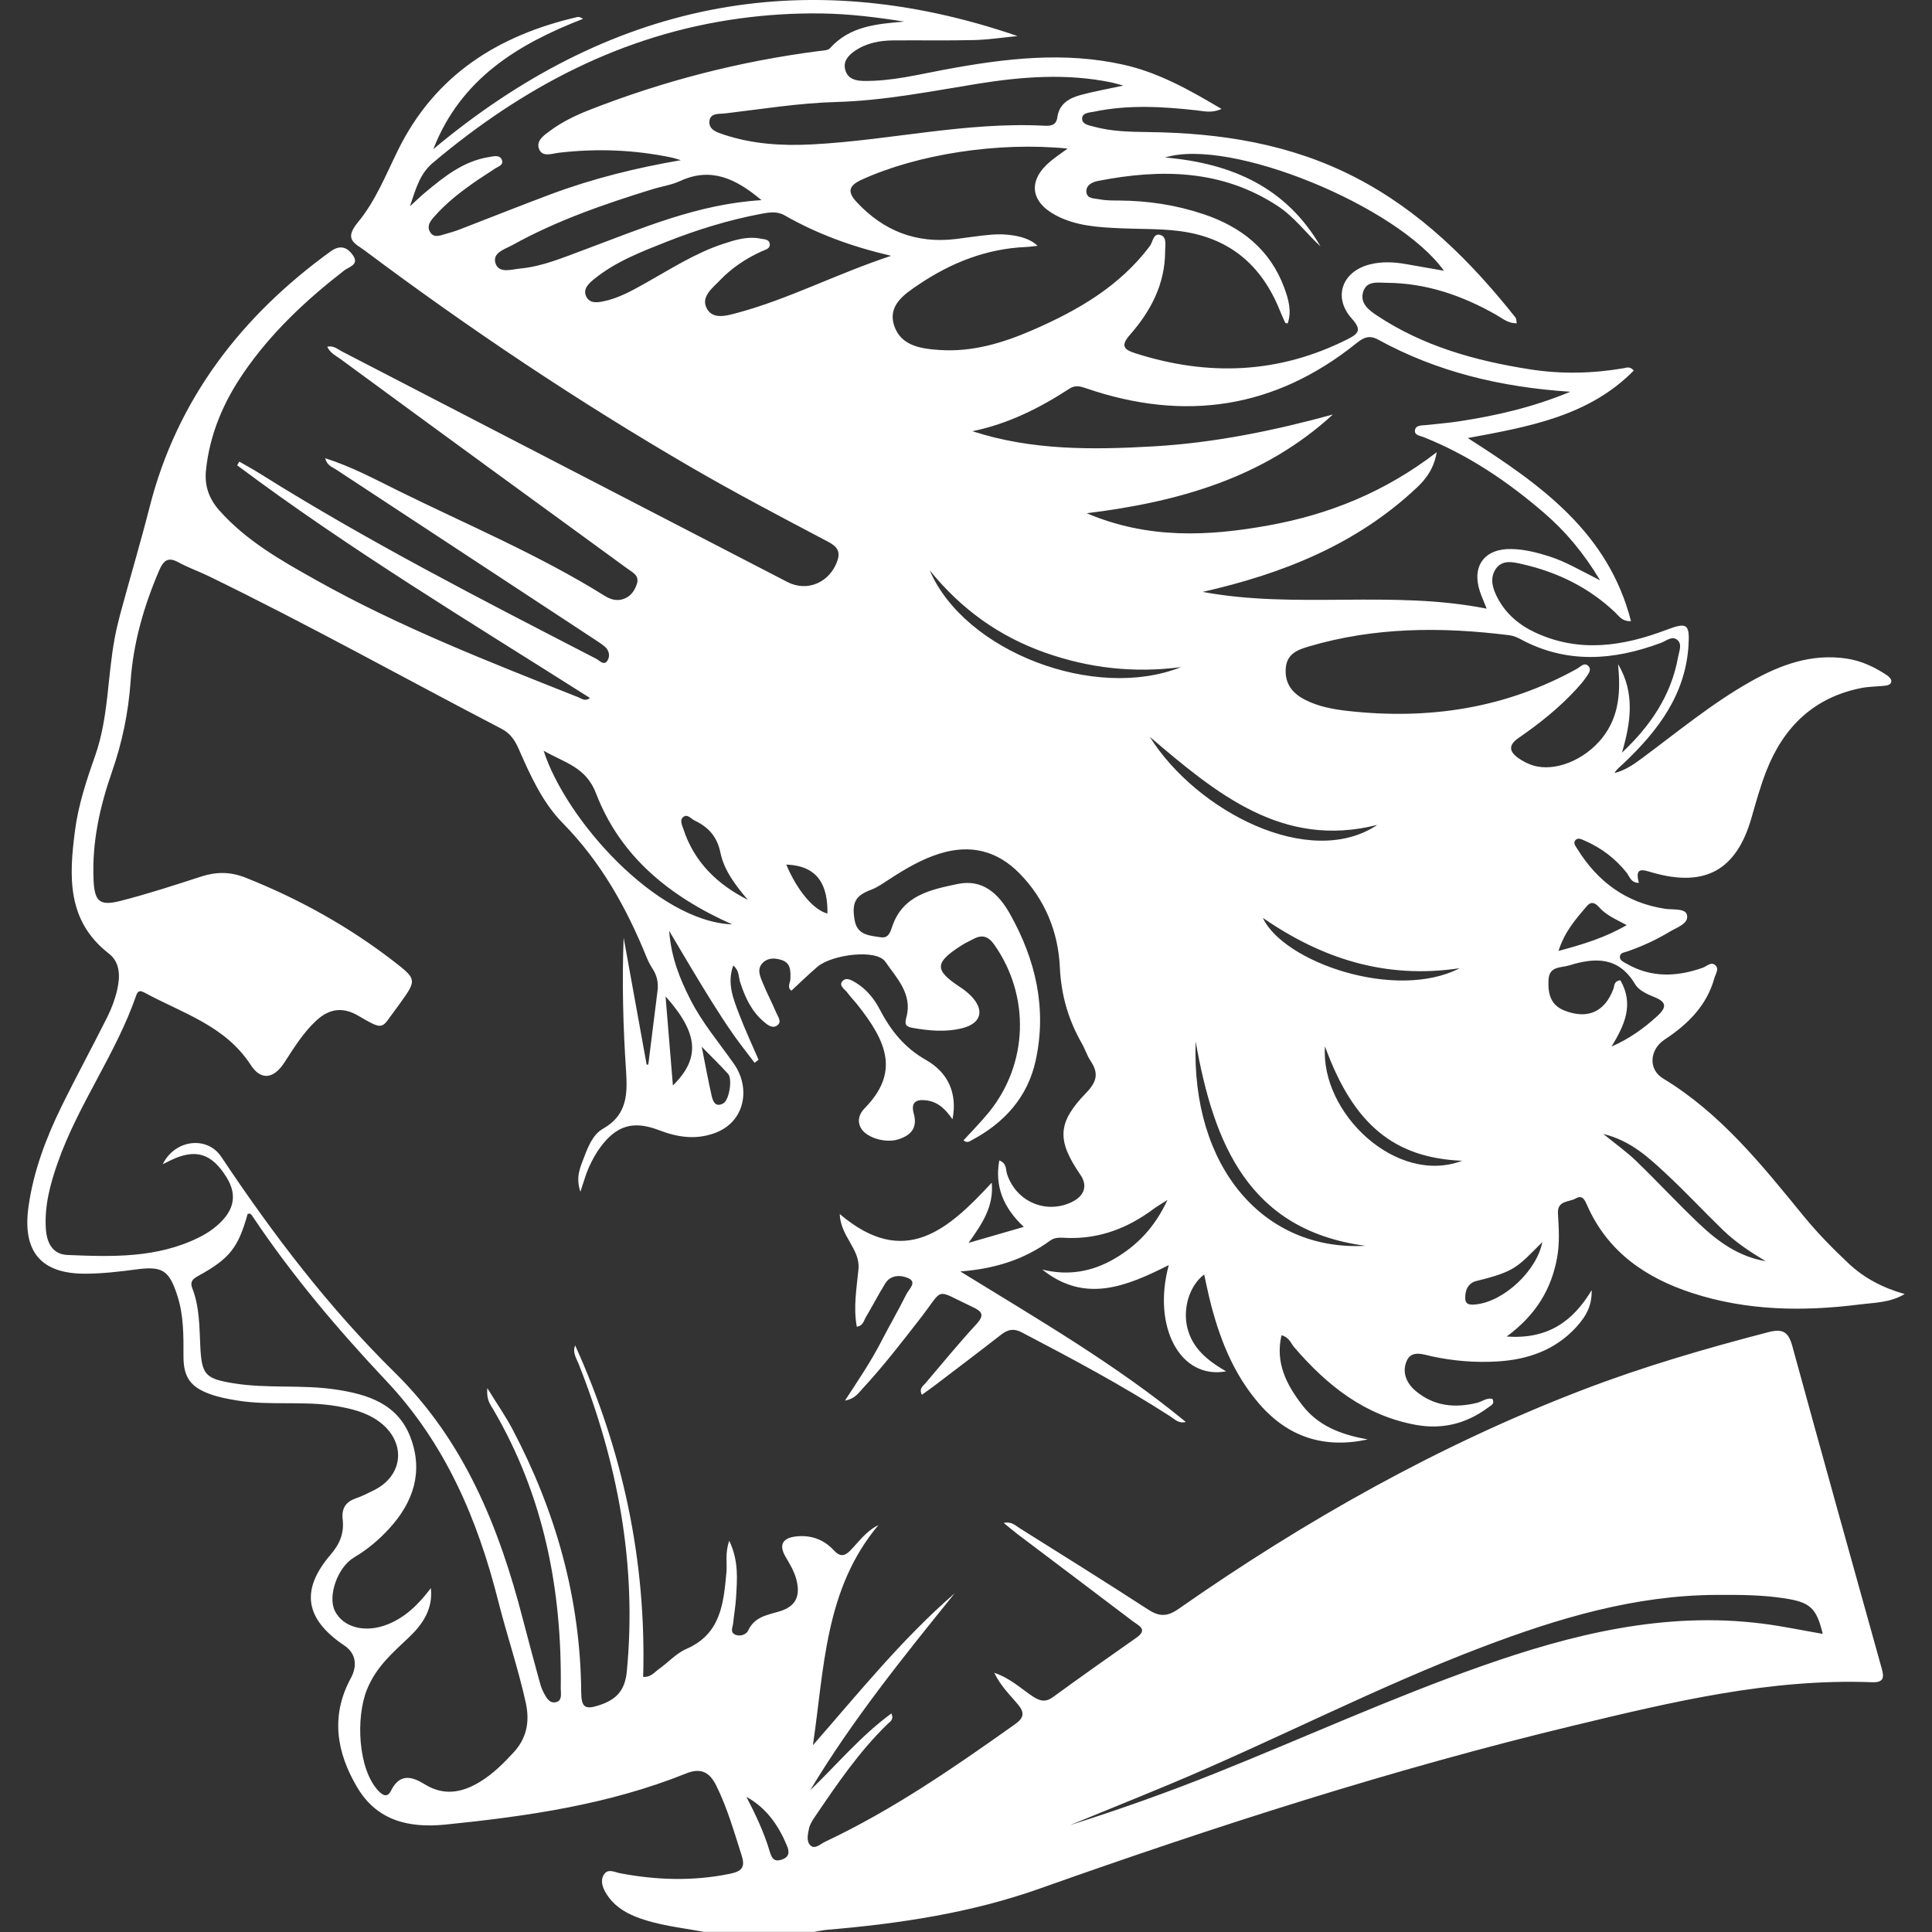 <?xml version="1.0" encoding="iso-8859-1"?>
<!-- Generator: Adobe Illustrator 19.1.0, SVG Export Plug-In . SVG Version: 6.00 Build 0)  -->
<svg xmlns="http://www.w3.org/2000/svg" xmlns:xlink="http://www.w3.org/1999/xlink" version="1.1" id="Capa_1" x="0px" y="0px" viewBox="0 0 139.453 139.453" style="enable-background:new 0 0 139.453 139.453;" xml:space="preserve" width="512px" height="512px">
<rect x="0" y="0" width="139.453" height="139.453" fill="#333333" stroke="none"/>
<g>
	<path d="M129.37,97.158c-0.278-1.015-0.681-1.274-1.731-1.001c-4.536,1.18-9.03,2.487-13.408,4.168   c-10.413,3.998-20.048,9.438-29.171,15.813c-0.804,0.562-1.38,0.563-2.179,0.045c-3.078-1.998-6.193-3.939-9.302-5.891   c-0.284-0.178-0.554-0.483-1.132-0.369c0.426,0.347,0.716,0.598,1.02,0.828c2.772,2.095,5.55,4.183,8.317,6.285   c0.396,0.301,1.104,0.57,0.238,1.177c-2.015,1.411-4.024,2.83-6.012,4.28c-0.549,0.4-0.956,0.291-1.47-0.049   c-0.847-0.559-1.597-1.298-2.775-1.703c0.489,1,1.15,1.61,1.712,2.287c0.48,0.578,0.447,0.96-0.196,1.416   c-4.397,3.122-8.827,6.188-13.727,8.495c-0.333,0.157-0.726,0.57-1.054,0.268c-0.312-0.287-0.194-0.82-0.103-1.232   c0.064-0.293,0.241-0.574,0.415-0.829c1.603-2.358,3.2-4.721,5.266-6.717c0.167-0.162,0.465-0.306,0.263-0.752   c-2.222,1.625-3.93,3.696-5.863,5.545c3.039-5.059,6.731-9.637,10.434-14.218c-3.795,3.289-6.926,7.183-10.237,10.967   c0.825-5.529,0.843-11.268,4.731-15.889c-0.859,0.412-1.378,1.155-1.989,1.794c-0.43,0.449-0.765,0.537-1.245,0.014   c-0.728-0.793-1.694-1.118-2.763-0.983c-0.946,0.119-1.19,0.637-0.717,1.446c0.316,0.541,0.645,1.072,0.798,1.687   c0.295,1.189-0.056,1.912-1.22,2.268c-0.886,0.27-1.803,0.383-2.265,1.38c-0.131,0.283-0.565,0.464-0.932,0.304   c-0.403-0.175-0.184-0.539-0.154-0.827c0.063-0.621,0.174-1.238,0.21-1.86c0.075-1.297,0.209-2.607-0.491-4.091   c-0.319,0.906-0.142,1.601-0.204,2.269c-0.207,2.237-0.393,4.453-2.893,5.537c-0.731,0.317-1.31,0.976-1.978,1.45   c-0.322,0.228-0.586,0.613-1.14,0.568c0.241-8.397-1.48-16.342-4.907-23.925c-0.207,0.512,0.081,0.909,0.246,1.326   c2.828,7.146,4.223,14.502,3.48,22.22c-0.134,1.392-0.789,2.023-1.949,2.411c-1.074,0.359-1.332,0.186-1.342-0.963   c-0.059-6.736-1.837-13.024-4.964-18.953c-0.49-0.929-1.096-1.796-1.814-2.961c-0.074,0.858,0.226,1.196,0.434,1.55   c3.642,6.215,4.962,12.99,4.868,20.107c-0.005,0.365,0.137,0.898-0.342,1.013c-0.497,0.12-0.723-0.371-0.921-0.748   c-0.126-0.239-0.203-0.507-0.274-0.77c-0.399-1.468-0.803-2.935-1.182-4.408c-1.714-6.668-4.232-12.922-9.26-17.865   c-4.785-4.704-8.815-10.01-12.526-15.575c-1.017-1.525-3.342-1.258-4.223,0.537c0.232-0.115,0.4-0.201,0.57-0.283   c1.799-0.865,2.962-0.51,4.038,1.232c0.841,1.362,0.526,2.571-0.99,3.723c-0.309,0.235-0.649,0.436-0.997,0.609   c-3.021,1.505-6.27,1.406-9.504,1.269c-1.059-0.045-1.487-0.863-1.554-1.878c-0.111-1.675,0.315-3.246,0.863-4.802   c1.483-4.214,4.206-7.845,5.664-12.07c0.137-0.398,0.359-0.313,0.631-0.166c2.718,1.473,5.794,2.367,7.631,5.204   c0.741,1.145,1.663,0.992,2.412-0.156c0.705-1.08,1.375-2.183,2.335-3.065c0.911-0.837,1.883-0.992,2.993-0.346   c1.994,1.16,1.642,0.944,2.829-0.599c0.071-0.093,0.138-0.189,0.206-0.285c1.189-1.658,1.222-1.732-0.384-2.977   c-3.29-2.551-6.898-4.557-10.768-6.095c-1.067-0.424-2.104-0.436-3.197-0.081c-1.93,0.628-3.863,1.258-5.827,1.759   c-1.531,0.391-1.877,0.034-1.946-1.541c-0.118-2.699,0.456-5.272,1.337-7.8c0.735-2.107,1.181-4.271,1.337-6.509   c0.194-2.786,0.963-5.441,2.065-8.008c0.307-0.716,0.639-0.996,1.4-0.576c0.682,0.375,1.427,0.634,2.129,0.974   c7.167,3.479,14.122,7.366,21.187,11.041c0.644,0.335,0.97,0.851,1.243,1.475c0.833,1.902,1.717,3.852,3.155,5.314   c2.767,2.813,4.619,6.123,6.074,9.718c0.117,0.288,0.268,0.567,0.436,0.829c0.31,0.483,0.418,1,0.346,1.565   c-0.225,1.777-0.445,3.554-0.667,5.332c-0.04,0.001-0.08,0.002-0.12,0.003c-0.553-3.054-1.106-6.108-1.66-9.162   c-0.123,3.234-0.04,6.426,0.174,9.609c0.115,1.711,0.068,3.203-1.669,4.185c-0.703,0.397-1.055,1.247-1.347,2.018   c-0.273,0.719-0.642,1.447-0.281,2.53c0.256-0.751,0.391-1.269,0.608-1.75c0.223-0.495,0.484-0.984,0.802-1.422   c1.187-1.631,2.418-1.984,4.268-1.274c1.307,0.502,2.61,0.713,3.993,0.22c2.236-0.797,2.632-3.269,1.419-5   c-1.075-1.534-2.297-2.97-3.149-4.649c-0.745-1.469-1.378-2.984-1.534-4.962c0.632,1.065,1.105,1.868,1.584,2.666   c0.483,0.803,0.964,1.608,1.463,2.4s1.003,1.583,1.54,2.351c0.504,0.72,1.053,1.409,1.583,2.111   c0.095-0.074,0.19-0.148,0.284-0.222c-0.474-1.103-0.985-2.191-1.41-3.312c-0.413-1.089-0.88-2.2-0.417-3.491   c0.45,0.378,0.375,0.81,0.489,1.171c0.348,1.095,0.815,2.118,1.708,2.88c0.261,0.223,0.602,0.512,0.943,0.298   c0.413-0.259,0.091-0.639-0.033-0.935c-0.303-0.719-0.671-1.41-0.966-2.132c-0.203-0.496-0.481-1.052,0.034-1.517   c0.382-0.345,0.892-0.303,1.337-0.152c0.656,0.223,0.629,0.799,0.613,1.367c-0.008,0.278-0.262,0.606,0.076,0.836   c0.63-0.581,1.232-1.175,1.875-1.722c1.047-0.893,4.254-1.297,4.896-0.372c0.798,1.151,1.981,2.333,1.529,3.999   c-0.138,0.507-0.084,0.688,0.445,0.782c1.203,0.213,2.407,0.322,3.6,0.018c1.364-0.348,1.611-1.305,0.621-2.322   c-0.243-0.249-0.527-0.466-0.819-0.658c-1.828-1.206-1.819-1.737,0.081-2.963c0.294-0.19,0.615-0.339,0.926-0.501   c0.624-0.326,1.064-0.178,1.483,0.416c2.599,3.687,2.469,8.577-0.38,12.096c-0.573,0.708-1.221,1.354-1.837,2.031   c0.255,0.219,0.43,0.076,0.589-0.008c2.359-1.255,4.04-3.104,4.618-5.745c0.823-3.76,0.007-7.276-1.855-10.591   c-0.832-1.481-1.99-2.534-3.772-2.16c-1.924,0.404-3.966,0.807-4.724,3.067c-0.146,0.436-0.281,0.866-0.837,0.779   c-0.794-0.124-1.685-0.139-1.876-1.224c-0.226-1.288,0.059-1.782,1.183-2.204c0.467-0.175,0.89-0.48,1.314-0.755   c1.149-0.747,2.319-1.446,3.64-1.856c2.224-0.689,4.152-0.221,5.785,1.452c1.834,1.878,2.772,4.219,2.889,6.748   c0.094,2.025,0.614,3.804,1.594,5.515c0.232,0.406,0.369,0.87,0.628,1.255c0.597,0.887,0.448,1.506-0.324,2.302   c-2.094,2.162-2.12,3.43-0.41,5.919c0.535,0.779,0.292,1.525-0.641,1.968c-1.867,0.886-3.992-0.04-4.653-2.012   c-0.111-0.332-0.004-0.793-0.567-0.999c-0.338,1.902,0.314,3.425,1.77,4.797c-1.409,0.408-2.573,0.744-3.988,1.154   c1.024-1.426,1.826-2.644,1.677-4.347c-3.113,3.356-6.277,6.269-10.974,2.263c0.055,1.624,1.489,2.533,1.353,3.978   c-0.13,1.376-0.383,2.753-0.12,4.158c0.459-0.07,0.499-0.434,0.647-0.682c0.479-0.805,0.911-1.638,1.401-2.436   c0.413-0.673,1.183-0.609,1.683-0.38c0.634,0.29,0.02,0.801-0.153,1.151c-0.571,1.154-1.225,2.266-1.814,3.412   c-0.739,1.439-1.647,2.779-2.618,4.265c0.723-0.125,0.975-0.545,1.279-0.874c1.487-1.606,2.822-3.337,4.164-5.063   c1.755-2.256,0.958-2.132,3.759-0.821c0.693,0.325,0.895,0.579,0.284,1.242c-1.269,1.377-2.457,2.83-3.671,4.257   c-0.175,0.206-0.494,0.381-0.263,0.841c0.352-0.255,0.666-0.474,0.97-0.705c1.584-1.206,3.175-2.405,4.744-3.631   c0.483-0.377,0.905-0.477,1.488-0.172c3.634,1.899,7.251,3.826,10.701,6.05c0.335,0.216,0.631,0.559,1.146,0.419   c-5.002-4.118-10.589-7.362-16.275-10.862c2.507-0.194,4.625-0.867,6.493-2.234c0.372-0.272,0.828-0.198,1.253-0.185   c2.328,0.071,4.359-0.72,6.199-2.093c0.25-0.187,0.525-0.34,1.008-0.65c-0.932,1.996-2.188,3.284-3.816,4.236   c-1.634,0.955-3.364,1.252-5.221,0.788c3.088,2.473,6.091,1.208,9.131-0.322c-1.206,4.423,0.805,8.274,4.137,7.671   c-1.358-0.788-2.423-1.659-2.792-3.121c-0.35-1.388,0.128-3.057,1.209-3.872c0.13,0.592,0.243,1.16,0.38,1.722   c0.685,2.798,1.697,5.442,3.626,7.651c2.077,2.38,4.674,3.212,7.802,2.533c-1.846-0.332-3.54-0.93-4.724-2.469   c-1.139-1.481-1.963-3.046-1.503-5.05c0.563,0.146,0.666,0.571,0.91,0.855c2.367,2.76,5.103,4.945,8.799,5.615   c1.909,0.346,3.645-0.094,5.197-1.247c0.19-0.141,0.524-0.262,0.313-0.634c-0.423-0.089-0.742,0.201-1.111,0.291   c-1.607,0.39-3.104,0.24-4.414-0.853c-0.698-0.582-1.015-1.391-0.644-2.202c0.355-0.774,1.204-0.434,1.788-0.307   c1.581,0.342,3.168,0.47,4.769,0.371c2.17-0.134,4.134-0.812,5.652-2.458c0.82-0.889,1.151-1.668,1.13-2.688   c-1.383,2.305-3.204,3.554-6.137,3.35c2.133-1.572,3.241-3.445,3.648-5.73c0.187-1.045,0.117-2.104,0.055-3.155   c-0.056-0.954,0.8-0.804,1.281-1.083c0.511-0.296,0.674,0.157,0.834,0.516c1.49,3.355,4.235,5.225,7.591,6.315   c3.937,1.279,7.979,1.336,12.042,0.824c1.085-0.137,2.222-0.122,3.28-0.756c-1.551-0.434-2.919-1.141-4.063-2.22   c-1.136-1.072-2.233-2.184-3.224-3.397c-3.016-3.691-5.985-7.42-10.157-9.945c-1.091-0.661-0.963-2.094,0.106-2.798   c1.671-1.1,3.048-2.444,3.602-4.445c0.08-0.289,0.335-0.632,0.107-0.888c-0.314-0.35-0.641,0.033-0.947,0.141   c-1.888,0.667-3.74,0.735-5.529-0.309c-0.194-0.113-0.468-0.22-0.453-0.489c0.017-0.288,0.319-0.303,0.529-0.376   c1.074-0.372,2.105-0.841,3.073-1.43c0.511-0.311,1.379-0.57,1.243-1.199c-0.11-0.508-1.009-0.366-1.567-0.45   c-2.82-0.425-4.88-1.95-6.357-4.335c-0.119-0.193-0.319-0.415-0.126-0.625c0.184-0.2,0.443-0.057,0.652,0.034   c1.204,0.522,2.219,1.287,3.042,2.319c0.218,0.274,0.3,0.739,0.883,0.735c-0.329-1.214,0.322-0.93,1.019-0.733   c3.776,1.068,6.025-0.198,7.101-3.939c0.334-1.162,0.656-2.335,1.1-3.458c1.246-3.15,3.434-5.266,6.843-5.937   c0.532-0.105,1.086-0.101,1.628-0.157c0.233-0.024,0.519-0.064,0.531-0.342c0.006-0.142-0.184-0.335-0.333-0.433   c-0.886-0.585-1.831-1.033-2.898-1.192c-2.532-0.378-4.774,0.447-6.92,1.656c-2.801,1.578-5.27,3.63-7.841,5.535   c-0.615,0.455-1.24,0.892-1.996,1.07c0.184-0.296,0.435-0.48,0.658-0.692c2.465-2.333,4.46-4.942,4.688-8.494   c0.102-1.597-0.112-1.708-1.601-1.145c-3.123,1.181-6.26,1.668-9.438,0.2c-1.167-0.539-2.117-1.334-2.726-2.475   c-0.356-0.667-0.609-1.432-0.151-2.117c0.474-0.709,1.273-0.502,1.941-0.349c2.519,0.575,4.776,1.676,6.671,3.469   c0.287,0.272,0.516,0.675,1.154,0.64c-1.644-6.413-6.524-9.861-11.78-13.215c4.492-0.83,8.75-1.597,11.982-4.872   c-0.288-0.329-0.523-0.204-0.739-0.167c-2.249,0.384-4.5,0.431-6.757,0.079c-3.928-0.614-7.703-1.663-11.059-3.896   c-0.596-0.397-1.221-0.884-0.979-1.693c0.248-0.832,1.074-0.66,1.705-0.656c2.844,0.016,5.439,0.915,7.889,2.305   c0.447,0.254,0.864,0.632,1.495,0.615c-0.044-0.205-0.034-0.339-0.095-0.416c-3.232-4.069-6.854-7.68-11.54-10.104   c-4.703-2.434-9.743-3.217-14.958-3.281c-1.323-0.016-2.659-0.039-3.949-0.395c-0.347-0.096-0.891-0.161-0.826-0.647   c0.048-0.359,0.545-0.365,0.882-0.435c2.442-0.506,4.892-0.366,7.345-0.095c0.547,0.06,1.107,0.226,1.829-0.097   c-2.346-1.393-4.542-2.622-7.052-3.188c-4.331-0.976-8.614-0.452-12.898,0.343c-1.953,0.363-3.891,0.859-5.901,0.822   c-0.586-0.011-1.117-0.152-1.302-0.777c-0.186-0.627,0.208-1.057,0.667-1.376c0.828-0.575,1.788-0.763,2.778-0.771   c1.953-0.017,3.906,0.023,5.858-0.025c1.044-0.026,2.085-0.188,3.127-0.289C57.82-2.766,43.83,0.271,31.278,10.764   c1.97-5.066,6.088-7.575,10.809-9.405c-0.188-0.115-0.305-0.154-0.407-0.131c-5.724,1.321-10.291,4.185-12.964,9.633   c-0.871,1.775-1.634,3.682-2.874,5.173c-1.054,1.268-0.222,1.521,0.486,2.051c7.543,5.642,15.357,10.872,23.502,15.61   c3.208,1.866,6.491,3.588,9.772,5.318c0.563,0.297,1.129,0.59,0.854,1.422c-0.528,1.597-2.172,2.324-3.619,1.575   c-10.712-5.546-21.424-11.093-32.139-16.634c-0.32-0.166-0.617-0.457-1.079-0.349c0.221,0.468,0.63,0.649,0.966,0.895   c3.556,2.613,7.116,5.218,10.68,7.819c3.343,2.44,6.693,4.871,10.034,7.313c0.362,0.265,0.869,0.482,0.672,1.091   c-0.162,0.503-0.457,0.919-0.978,1.094c-0.474,0.159-0.917,0.037-1.337-0.225c-4.749-2.967-9.913-5.125-14.916-7.596   c-1.689-0.834-3.366-1.738-5.269-2.343c0.139,0.535,0.507,0.632,0.786,0.815c6.231,4.097,12.464,8.19,18.696,12.285   c0.228,0.15,0.458,0.299,0.671,0.47c0.356,0.287,0.43,0.723,0.214,1.051c-0.248,0.376-0.56-0.02-0.802-0.145   c-8.221-4.246-16.461-8.46-24.308-13.386c-0.475-0.298-0.969-0.564-1.454-0.845c-0.052,0.089-0.104,0.178-0.155,0.267   c8.141,6.092,16.855,11.33,25.47,16.796c-0.375,0.272-0.612,0.038-0.839-0.052c-6.422-2.549-12.866-5.057-18.91-8.446   c-2.519-1.412-5.046-2.831-7.004-5.036c-0.74-0.833-1.085-1.77-0.969-2.897c0.266-2.59,1.245-4.891,2.704-7.023   c1.987-2.903,4.513-5.265,7.273-7.406c0.342-0.265,1.117-0.412,0.622-1.111c-0.401-0.567-0.916-0.761-1.596-0.269   c-6.451,4.666-11.095,10.691-13.065,18.437c-0.661,2.598-1.43,5.158-2.125,7.742c-0.152,0.564-0.286,1.135-0.395,1.709   c-0.536,2.83-0.444,5.764-1.418,8.522c-0.625,1.768-1.213,3.552-1.456,5.417c-0.427,3.284-0.595,6.497,2.443,8.857   c0.832,0.646,0.821,1.663,0.609,2.603c-0.153,0.678-0.404,1.35-0.715,1.973c-1.081,2.165-2.243,4.291-3.308,6.463   c-1.12,2.284-2.014,4.65-2.378,7.196c-0.466,3.257,0.867,4.893,4.128,4.875c1.205-0.007,2.415-0.146,3.612-0.305   c1.908-0.254,2.393,0.031,2.992,1.866c0.47,1.439,0.453,2.918,0.45,4.404c-0.003,1.507,0.506,2.213,1.909,2.723   c0.624,0.227,1.272,0.348,1.93,0.458c2.4,0.402,4.841,0.002,7.241,0.418c1.054,0.183,2.07,0.431,2.952,1.047   c2.068,1.446,1.911,3.946-0.306,5.028c-0.421,0.205-0.839,0.427-1.281,0.576c-0.747,0.254-1.043,0.743-0.955,1.515   c0.111,0.976-0.184,1.748-0.861,2.537c-2.214,2.578-1.854,4.666,0.988,6.576c0.805,0.541,0.97,1.414,0.458,2.359   c-1.475,2.723-1.027,5.365,0.47,7.882c1.445,2.432,3.765,2.943,6.398,2.676c5.917-0.6,11.779-1.451,17.343-3.689   c1.065-0.428,1.693-0.087,2.169,0.875c0.802,1.62,1.29,3.346,1.837,5.057c0.282,0.88-0.033,1.145-0.869,1.315   c-2.647,0.54-5.273,0.458-7.909-0.042c-0.391-0.074-0.885-0.371-1.177,0.111c-0.264,0.436-0.085,0.921,0.163,1.332   c0.504,0.836,1.265,1.35,2.165,1.704c1.578,0.621,3.254,0.775,4.898,1.085c2.656,0,5.311,0,7.967,0   c0.303-0.051,0.605-0.123,0.91-0.149c5.227-0.442,10.396-1.214,15.361-2.975c12.699-4.503,25.511-8.635,38.618-11.787   c7.055-1.697,14.122-3.39,21.467-3.108c1.006,0.039,0.822-0.53,0.65-1.148C133.635,112.579,131.481,104.874,129.37,97.158z    M52.555,77.514c0.323,0.357,0.085,1.884-0.341,2.124c-0.582,0.328-0.757-0.148-0.851-0.562c-0.239-1.051-0.432-2.113-0.713-3.523   C51.437,76.358,52.015,76.919,52.555,77.514z M67.107,41.168c2.315,2.852,5.05,4.777,8.308,5.933   c3.185,1.13,6.466,1.498,9.834,1.05C79.04,50.629,69.632,47.046,67.107,41.168z M82.989,53.182   c4.799,4.089,9.579,8.098,16.429,6.359C94.535,62.806,86.359,58.557,82.989,53.182z M105.359,69.887   c-4.63,2.386-12.731-0.45-14.206-3.635C95.409,69.189,99.997,70.69,105.359,69.887z M86.304,75.171   c1.304,7.434,3.861,13.63,12.256,14.753C91.184,90.324,85.971,84.217,86.304,75.171z M95.638,75.53   c2.052,5.645,4.994,8.049,9.899,8.256C100.793,85.579,95.293,80.338,95.638,75.53z M106.541,94.151   c-0.362,0.038-0.77,0.065-0.78-0.431c-0.011-0.569,0.182-1.104,0.811-1.258c2.85-0.698,2.949-1.02,4.751-2.804   C110.94,91.707,108.567,93.937,106.541,94.151z M120.34,84.798c1.37,1.277,2.648,2.653,3.994,3.958   c0.927,0.899,1.998,1.611,3.119,2.276c-1.925-0.313-3.437-1.4-4.798-2.691c-1.558-1.477-3.018-3.056-4.563-4.547   c-0.684-0.661-1.47-1.215-2.368-1.947C117.736,82.341,119.04,83.586,120.34,84.798z M118.034,71.057   c0.25,0.421,0.848,0.701,1.344,0.898c0.9,0.357,0.965,0.722,0.254,1.377c-0.983,0.905-2.052,1.662-3.308,2.206   c0.927-1.528,1.642-3.032,0.636-4.78c-0.483,0.052-0.422,0.408-0.504,0.626c-0.625,1.657-1.863,2.214-3.526,1.561   c-1.016-0.399-1.201-1.219-1.159-2.191c0.045-1.039,0.857-0.875,1.504-1.074C115.18,69.091,116.852,69.063,118.034,71.057z    M114.532,65.409c0.313-0.372,0.61-0.243,0.877,0.061c0.5,0.57,1.181,0.867,2.008,1.304c-1.544,0.897-3.092,1.373-4.923,1.866   C112.95,67.206,113.764,66.321,114.532,65.409z M108.934,45.85c0.265,0.033,0.536,0.134,0.773,0.262   c3.345,1.822,6.743,1.572,10.178,0.293c0.382-0.142,0.808-0.538,1.19-0.211c0.361,0.309,0.127,0.801,0.053,1.218   c-0.499,2.794-2.008,4.992-4.055,6.916c0.646-2.186,0.953-4.318-0.281-6.392c0.185,1.905,0.124,3.73-1.141,5.326   c-1.264,1.594-3.428,2.49-5.03,1.977c-0.364-0.116-0.72-0.304-1.032-0.525c-0.663-0.47-0.723-0.934,0.019-1.446   c1.512-1.042,2.946-2.185,4.192-3.545c0.237-0.258,0.471-0.524,0.666-0.814c0.167-0.247,0.447-0.56,0.183-0.834   c-0.288-0.3-0.572,0.058-0.821,0.197c-5.166,2.868-10.709,3.692-16.52,3.047c-1.088-0.121-2.168-0.318-3.152-0.832   c-0.899-0.47-1.433-1.174-1.35-2.255c0.079-1.033,0.843-1.326,1.648-1.564C99.214,45.255,104.058,45.241,108.934,45.85z    M99.466,24.51c4.242,2.327,8.829,3.435,13.88,3.767c-2.742,1.138-5.381,1.731-8.069,2.141c-0.77,0.117-1.549,0.172-2.323,0.262   c-0.304,0.035-0.728-0.009-0.812,0.328c-0.101,0.404,0.351,0.439,0.617,0.545c3.229,1.287,6.063,3.202,8.682,5.458   c1.537,1.324,2.833,2.846,4.057,4.878c-1.412-0.706-2.476-1.347-3.659-1.725c-0.898-0.286-1.806-0.516-2.749-0.535   c-1.943-0.038-2.879,1.234-2.268,3.067c0.122,0.365,0.281,0.719,0.487,1.238c-6.851-1.366-13.745,0.048-20.499-1.211   c5.778-1.31,11.115-3.425,15.472-7.541c0.635-0.6,1.204-1.315,1.424-2.543c-3.733,2.878-7.777,4.495-12.136,5.285   c-4.36,0.79-8.707,1-13.132-0.878c6.725-0.83,12.807-2.58,17.771-7.127c-4.265,1.17-8.568,2.048-12.948,2.3   c-4.377,0.251-8.783,0.304-13.072-1.095c2.574-0.525,4.85-1.668,7.006-3.071c0.43-0.28,0.8-0.164,1.215-0.022   c7.079,2.424,13.601,1.477,19.487-3.249C98.385,24.388,98.814,24.152,99.466,24.51z M80.895,16.478   c1.362,0.061,2.721,0.024,4.087,0.182c3.68,0.427,6.071,2.416,7.414,5.791c0.115,0.288,0.246,0.57,0.375,0.851   c0.009,0.021,0.069,0.018,0.175,0.043c0.305-0.896,0.057-1.745-0.246-2.569c-1.023-2.783-3.124-4.413-5.845-5.323   c-1.973-0.66-4.013-0.969-6.096-0.979c-0.467-0.003-0.944,0.003-1.397-0.089c-0.35-0.071-0.895-0.018-0.944-0.514   c-0.051-0.522,0.441-0.734,0.851-0.814c4.528-0.882,8.933-0.832,12.968,1.82c1.203,0.791,2.045,1.963,3.076,2.905   c-2.443-4.215-6.342-5.997-11.22-6.412c4.686-1.471,16.797,3.5,20.131,8.173c-0.975-0.171-1.875-0.332-2.776-0.487   c-0.853-0.147-1.707-0.186-2.556,0.025c-2.018,0.5-2.703,2.372-1.318,3.916c0.724,0.808,0.501,1.08-0.297,1.483   c-4.97,2.508-10.083,2.696-15.328,1.019c-0.813-0.26-1.092-0.533-0.388-1.334c1.5-1.706,2.532-3.659,2.538-6.014   c0.001-0.416,0.14-1.007-0.293-1.174c-0.563-0.217-0.581,0.48-0.809,0.784c-2.189,2.912-5.217,4.654-8.469,6.066   c-2.125,0.923-4.326,1.592-6.688,1.436c-1.357-0.09-2.804-0.289-3.294-1.747c-0.494-1.469,0.732-2.281,1.763-2.976   c2.335-1.573,4.886-2.589,7.74-2.712c0.266-0.011,0.531-0.053,0.838-0.085c-0.559-0.595-1.893-0.921-3.344-0.804   c-0.854,0.069-1.702,0.212-2.553,0.314c-2.843,0.341-5.215-0.579-7.155-2.668c-0.691-0.744-0.581-1.186,0.379-1.623   c3.998-1.818,9.79-2.743,14.846-2.238c-0.491,0.362-0.887,0.625-1.249,0.928c-1.624,1.359-1.465,2.908,0.416,3.899   C77.686,16.32,79.294,16.407,80.895,16.478z M70.571,6.046c3.209-0.516,6.424-0.762,9.646-0.097   c0.262,0.054,0.518,0.136,0.867,0.229c-1.135,0.246-2.134,0.419-3.107,0.686c-0.817,0.224-1.53,0.641-1.658,1.605   c-0.079,0.594-0.5,0.629-0.95,0.605c-5.652-0.292-11.171,1.061-16.775,1.35c-2.158,0.111-4.291-0.022-6.355-0.709   c-0.468-0.156-1.081-0.339-1.035-0.953c0.048-0.632,0.723-0.526,1.135-0.575c2.673-0.318,5.347-0.751,8.03-0.825   C63.829,7.266,67.185,6.591,70.571,6.046z M32.095,16.907c-0.371,0.104-0.785,0.282-1.052-0.16   c-0.247-0.408-0.004-0.758,0.254-1.057c0.927-1.071,2.046-1.92,3.207-2.717c0.386-0.265,0.79-0.505,1.173-0.772   c0.24-0.168,0.687-0.27,0.556-0.64c-0.146-0.412-0.586-0.281-0.925-0.228c-1.862,0.293-3.26,1.426-4.643,2.581   c-0.297,0.248-0.575,0.521-1.075,0.976c0.439-1.314,0.719-2.351,1.666-3.148C37.717,6.303,44.927,2.48,53.398,1.331   c1.935-0.263,3.88-0.384,5.836-0.361c2.028,0.024,4.029,0.273,6.034,0.59c-1.962,0.168-3.915,0.31-5.361,1.921   c-0.148,0.165-0.503,0.167-0.768,0.2c-5.717,0.735-11.257,2.157-16.62,4.265c-0.982,0.386-1.932,0.847-2.787,1.475   c-0.44,0.323-1.027,0.708-0.839,1.286c0.222,0.681,0.945,0.376,1.438,0.319c2.736-0.321,5.448-0.217,8.143,0.345   c0.226,0.047,0.445,0.127,0.668,0.191c-3.212,0.551-6.344,1.323-9.381,2.457c-2.193,0.819-4.366,1.69-6.55,2.53   C32.846,16.691,32.47,16.802,32.095,16.907z M37.55,19.383c-0.612,0.057-1.531,0.382-1.781-0.37   c-0.259-0.778,0.687-1.029,1.222-1.326c3.186-1.767,6.612-2.95,10.078-4.022c0.67-0.208,1.386-0.307,2.016-0.597   c2.251-1.038,4.046-0.163,5.878,1.378c-4.655,0.283-8.705,2.069-12.83,3.596C40.638,18.594,39.156,19.233,37.55,19.383z    M53.207,22.587c-0.735,0.197-1.71,0.491-2.163-0.274c-0.511-0.862,0.371-1.507,0.908-2.069c0.865-0.906,1.908-1.602,3.06-2.118   c0.238-0.107,0.581-0.166,0.55-0.51c-0.032-0.356-0.395-0.336-0.642-0.387c-0.955-0.199-1.862,0.089-2.745,0.381   c-2.014,0.666-3.789,1.822-5.625,2.849c-0.955,0.534-1.911,1.069-2.994,1.291c-0.456,0.094-1.004,0.164-1.246-0.357   c-0.238-0.512,0.146-0.895,0.509-1.195c1.558-1.291,3.423-2.006,5.271-2.738c2.213-0.876,4.483-1.577,6.827-2.022   c0.584-0.111,1.166-0.207,1.71,0.103c2.31,1.317,4.774,2.24,7.695,2.924C60.357,19.775,56.936,21.586,53.207,22.587z    M59.725,65.939c-0.984-0.245-2.173-1.634-2.971-3.532C59.108,62.489,59.756,63.979,59.725,65.939z M48.57,78.351   c-0.183-2.217-0.349-4.238-0.53-6.434C50.411,74.577,50.577,76.373,48.57,78.351z M49.317,58.972   c0.302-0.245,0.554,0.126,0.818,0.252c0.991,0.473,1.624,1.148,1.865,2.319c0.269,1.301,1.107,2.378,1.981,3.408   c-2.202-1.113-3.869-2.716-4.652-5.105C49.236,59.564,49.039,59.197,49.317,58.972z M43.024,57.271   c1.74,4.531,5.273,7.425,9.827,9.453c-5.467-0.217-12.003-7.543-13.612-12.536C40.777,55.067,42.29,55.359,43.024,57.271z    M37.073,126.49c-0.74,0.805-1.512,1.572-2.464,2.145c-1.305,0.785-2.604,0.995-3.968,0.148c-0.936-0.582-1.804-0.774-2.418,0.472   c-0.245,0.497-0.566,0.374-0.91,0.009c-1.485-1.573-1.637-5.306-0.827-7.306c0.672-1.661,1.849-2.65,3.037-3.778   c0.985-0.935,1.743-2.052,1.576-3.547c-0.863,1.138-1.805,2.093-3.128,2.619c-1.598,0.635-3.192,0.234-3.796-0.969   c-0.538-1.071,0.182-3.162,1.396-3.877c0.955-0.562,1.779-1.262,2.522-2.072c1.748-1.904,2.475-4.101,1.539-6.577   c-0.92-2.435-3.093-3.12-5.424-3.465c-2.439-0.361-4.916-0.049-7.354-0.445c-2.055-0.334-2.298-0.628-2.397-2.688   c-0.067-1.396-0.052-2.816-0.571-4.154c-0.176-0.455-0.025-0.665,0.408-0.901c2.291-1.253,2.901-2.05,3.578-4.472   c0.193-0.099,0.283,0.053,0.362,0.17c2.849,4.263,6.154,8.162,9.659,11.883c4.259,4.521,6.581,9.981,8.072,15.888   c0.62,2.457,1.443,4.857,1.987,7.337C38.25,124.282,38.018,125.462,37.073,126.49z M56.442,134.223   c-0.59,0.207-0.747-0.127-0.883-0.584c-0.407-1.374-1.019-2.66-1.68-3.939c1.442,0.794,2.303,2.048,2.913,3.496   C56.966,133.609,57.03,134.017,56.442,134.223z M127.204,117.193c-7.053-0.889-13.73,0.764-20.3,3.081   c-6.521,2.3-12.812,5.173-19.226,7.739c-3.432,1.373-6.917,2.611-10.449,3.728c2.392-0.98,4.79-1.947,7.176-2.942   c7.602-3.17,14.914-7.004,22.624-9.929c5.425-2.058,10.939-3.714,16.813-3.749c1.677-0.01,3.351-0.007,5.02,0.256   c1.784,0.281,2.254,0.675,2.704,2.558C130.102,117.682,128.661,117.377,127.204,117.193z" fill="#FFFFFF"/>
	<path d="M66.912,79.431c0.854,0.127,1.36,0.679,1.841,1.361c0.371-1.909-0.346-3.396-1.921-4.286   c-1.55-0.877-2.542-2.132-3.332-3.646c-0.401-0.77-0.943-1.44-1.692-1.906c-0.295-0.183-0.7-0.433-0.968-0.166   c-0.347,0.346,0.127,0.596,0.312,0.849c0.23,0.314,0.506,0.594,0.749,0.9c2.14,2.692,3.032,4.89,0.5,7.47   c-0.348,0.355-0.558,0.862-0.268,1.402c0.379,0.706,1.779,1.139,2.739,0.821c0.898-0.297,1.371-0.835,1.083-1.861   C65.725,79.55,66.143,79.317,66.912,79.431z" fill="#FFFFFF"/>
</g>
<g>
</g>
<g>
</g>
<g>
</g>
<g>
</g>
<g>
</g>
<g>
</g>
<g>
</g>
<g>
</g>
<g>
</g>
<g>
</g>
<g>
</g>
<g>
</g>
<g>
</g>
<g>
</g>
<g>
</g>
</svg>
